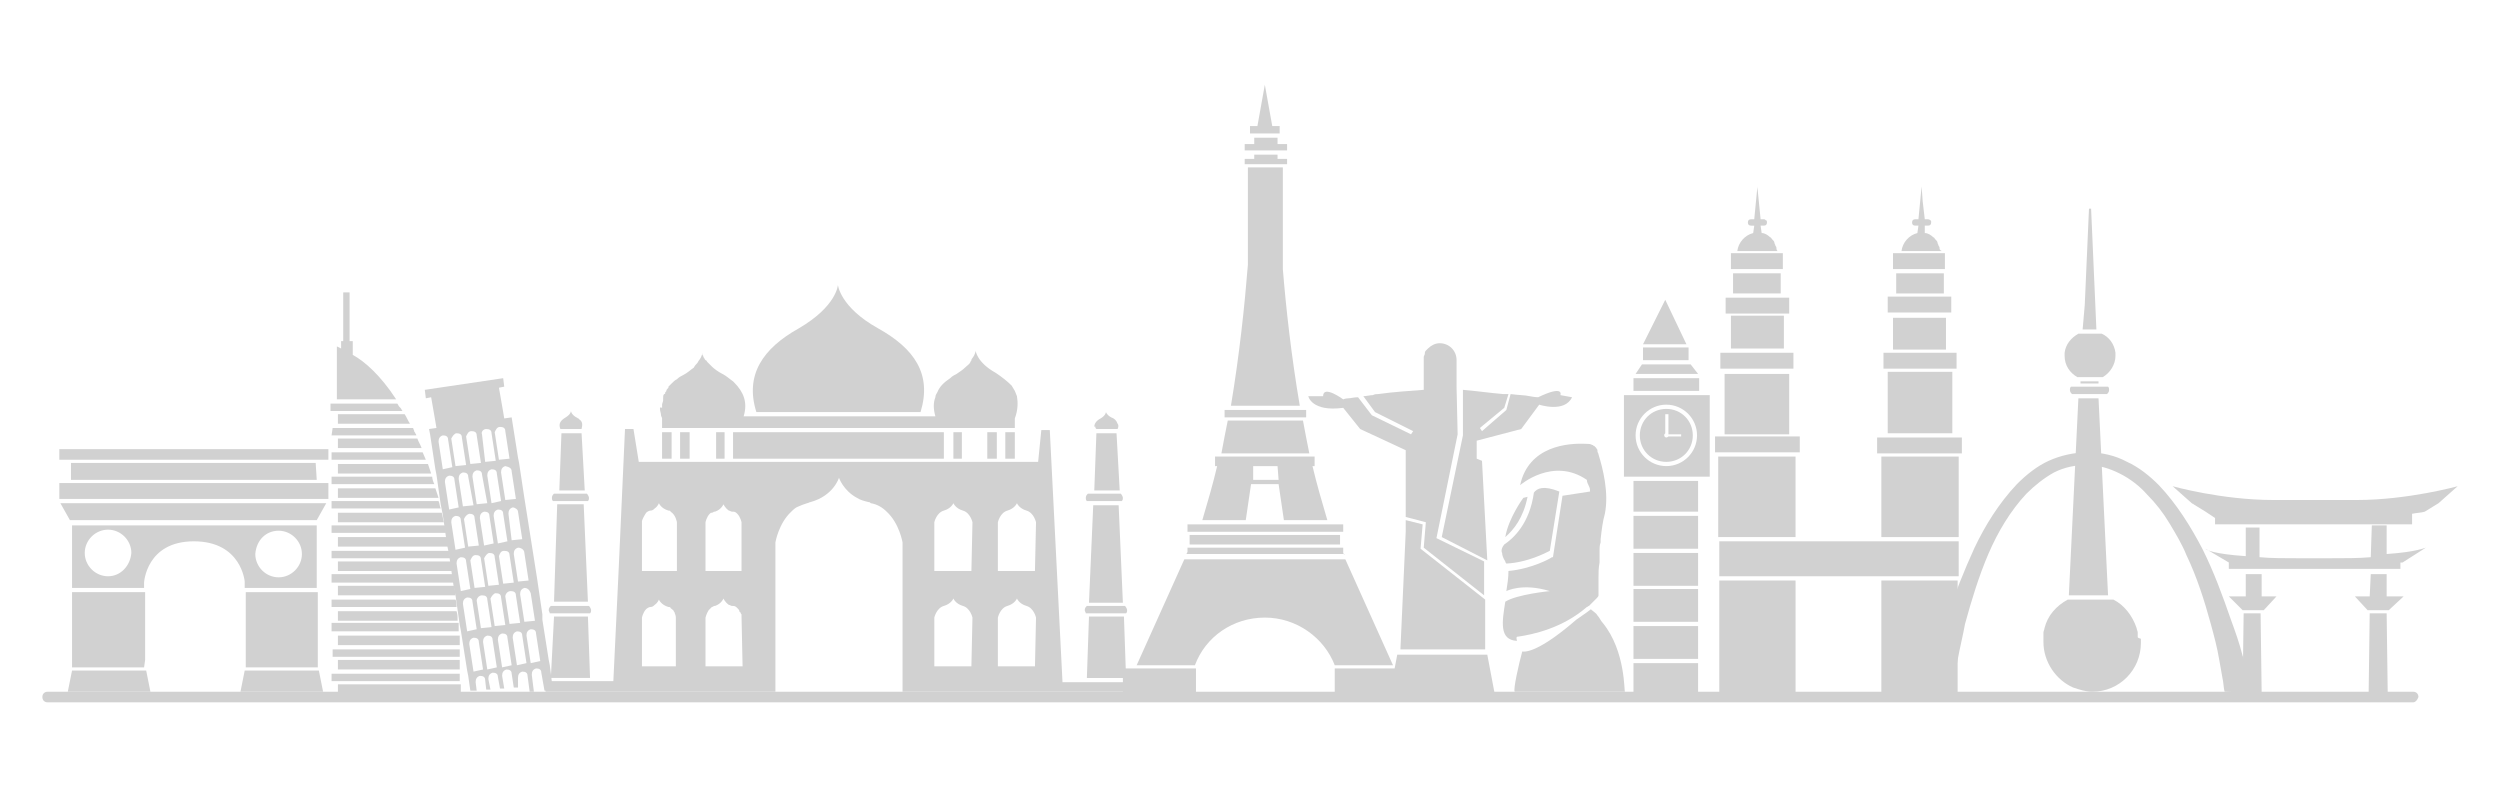 <?xml version="1.0" encoding="utf-8"?>
<!-- Generator: Adobe Illustrator 27.0.0, SVG Export Plug-In . SVG Version: 6.00 Build 0)  -->
<svg version="1.1" id="Layer_1" xmlns="http://www.w3.org/2000/svg" xmlns:xlink="http://www.w3.org/1999/xlink" x="0px" y="0px"
	 viewBox="0 0 236 75" style="enable-background:new 0 0 236 75;" xml:space="preserve">
<style type="text/css">
	.st0{fill:#D1D1D1;}
</style>
<path class="st0" d="M105.4,40.9h-1.9l-0.2,5.4h2.4L105.4,40.9z"/>
<path class="st0" d="M68.4,40.8h-0.8v2.5h0.8V40.8z"/>
<path class="st0" d="M95.8,40.8h-0.9v2.5h0.9V40.8z"/>
<path class="st0" d="M65.1,40.8h-0.9v2.5h0.9V40.8z"/>
<path class="st0" d="M63.4,40.8h-0.9v2.5h0.9V40.8z"/>
<path class="st0" d="M103.4,40.3c0,0.1,0,0.1,0.1,0.2h2c0.1-0.2,0.1-0.4,0-0.5c-0.1-0.3-0.3-0.5-0.6-0.6c-0.4-0.2-0.5-0.5-0.5-0.5
	c0,0,0,0,0,0c0,0,0,0,0,0s0,0.3-0.5,0.6c-0.4,0.2-0.6,0.5-0.6,0.8C103.4,40.2,103.4,40.3,103.4,40.3
	C103.4,40.3,103.4,40.3,103.4,40.3L103.4,40.3z"/>
<path class="st0" d="M89.1,40.8H69.2v2.5h19.9V40.8z"/>
<path class="st0" d="M105.9,47.3c0.1-0.1,0.1-0.2,0.1-0.3c0-0.1-0.1-0.3-0.2-0.4h-3.1c-0.1,0.1-0.2,0.2-0.2,0.4c0,0.1,0,0.2,0.1,0.3
	H105.9z"/>
<path class="st0" d="M103.2,47.7l-0.4,9.2h3.2l-0.4-9.2H103.2z"/>
<path class="st0" d="M106.3,57.9c0.1-0.1,0.1-0.2,0.1-0.3c0-0.1-0.1-0.3-0.2-0.4h-3.6c-0.1,0.1-0.2,0.2-0.2,0.4
	c0,0.1,0.1,0.2,0.1,0.3H106.3z"/>
<path class="st0" d="M102.8,58.2l-0.2,5.8h3.7l-0.2-5.8H102.8z"/>
<path class="st0" d="M94.1,40.8h-0.9v2.5h0.9V40.8z"/>
<path class="st0" d="M54.9,40.9h-1.9l-0.2,5.4h2.4L54.9,40.9z"/>
<path class="st0" d="M55.5,47.3c0.1-0.1,0.1-0.2,0.1-0.3c0-0.1-0.1-0.3-0.2-0.4h-3.1c-0.1,0.1-0.2,0.2-0.2,0.4c0,0.1,0,0.2,0.1,0.3
	H55.5z"/>
<path class="st0" d="M52.3,56.8h3.2l-0.4-9.2h-2.5L52.3,56.8z"/>
<path class="st0" d="M106.3,64.4h-3.8h-2.2l-0.6-11.9l-0.6-11.9h-0.8L98,43.6h-1.6v0H62.1v0h-1.8l-0.5-3.1H59l-0.6,13.3l-0.5,10.5
	h-2.1H52h-0.5v1h21.7V51.2c0,0,0.3-1.8,1.5-2.9c0.2-0.2,0.4-0.4,0.7-0.5c0.2-0.1,0.5-0.2,0.8-0.3c0.1,0,0.2-0.1,0.3-0.1
	c2.2-0.6,2.7-2.3,2.7-2.3c0,0,0.4,1.2,1.7,1.9c0.3,0.2,0.7,0.3,1.1,0.4c0.1,0,0.1,0,0.2,0.1c0.6,0.1,1.1,0.4,1.5,0.8
	c1.2,1.1,1.5,2.9,1.5,2.9v14.1h21.7v-1H106.3L106.3,64.4z M64.1,62.9h-3.5v-4.6c0,0,0.1-0.5,0.4-0.8c0.1-0.1,0.3-0.2,0.4-0.2
	c0.2,0,0.3-0.1,0.4-0.2c0.3-0.2,0.4-0.5,0.4-0.5s0.2,0.5,0.9,0.7c0.1,0,0.2,0,0.2,0.1c0.1,0.1,0.3,0.2,0.3,0.3
	c0.1,0.1,0.1,0.2,0.1,0.2c0.1,0.2,0.1,0.4,0.1,0.4V62.9z M64.1,53.9h-3.5v-4.6c0,0,0,0,0-0.1c0-0.1,0.2-0.5,0.4-0.8
	c0.1-0.1,0.3-0.2,0.4-0.2c0.2,0,0.3-0.1,0.4-0.2c0.3-0.2,0.4-0.5,0.4-0.5s0.2,0.5,0.9,0.7c0.1,0,0.2,0,0.2,0.1c0.5,0.3,0.6,1,0.6,1
	V53.9z M70.1,62.9h-3.5v-4.6c0,0,0.1-0.4,0.3-0.7c0.1-0.1,0.2-0.2,0.3-0.3c0.1,0,0.2-0.1,0.2-0.1c0,0,0,0,0.1,0
	c0.6-0.2,0.8-0.7,0.8-0.7s0.1,0.3,0.5,0.6c0.1,0,0.2,0.1,0.3,0.1c0,0,0,0,0.1,0c0.2,0,0.3,0.1,0.4,0.2c0.1,0.1,0.2,0.2,0.2,0.3
	c0,0,0,0.1,0.1,0.1c0,0.1,0.1,0.2,0.1,0.2c0,0,0,0,0,0.1c0,0.1,0,0.1,0,0.1L70.1,62.9L70.1,62.9z M70.1,53.9h-3.5v-4.6
	c0,0,0.1-0.5,0.4-0.8c0.1-0.1,0.1-0.1,0.2-0.1c0.1,0,0.2-0.1,0.2-0.1c0,0,0,0,0.1,0c0.6-0.2,0.8-0.7,0.8-0.7s0.1,0.3,0.5,0.6
	c0.1,0,0.2,0.1,0.3,0.1c0,0,0,0,0.1,0c0.2,0,0.3,0.1,0.4,0.2c0.3,0.3,0.4,0.8,0.4,0.8V53.9z M91.7,62.9h-3.5v-4.6
	c0,0,0.2-0.9,0.9-1.1c0.7-0.2,0.9-0.7,0.9-0.7c0,0,0.2,0.5,0.9,0.7c0.7,0.2,0.9,1.1,0.9,1.1L91.7,62.9L91.7,62.9z M91.7,53.9h-3.5
	v-4.6c0,0,0.2-0.9,0.9-1.1c0.7-0.2,0.9-0.7,0.9-0.7c0,0,0.2,0.5,0.9,0.7c0.7,0.2,0.9,1.1,0.9,1.1L91.7,53.9L91.7,53.9z M97.7,62.9
	h-3.5v-4.6c0,0,0.2-0.9,0.9-1.1c0.7-0.2,0.9-0.7,0.9-0.7c0,0,0.2,0.5,0.9,0.7c0.7,0.2,0.9,1.1,0.9,1.1L97.7,62.9L97.7,62.9z
	 M97.7,53.9h-3.5v-4.6c0,0,0.2-0.9,0.9-1.1c0.7-0.2,0.9-0.7,0.9-0.7c0,0,0.2,0.5,0.9,0.7c0.7,0.2,0.9,1.1,0.9,1.1L97.7,53.9
	L97.7,53.9z"/>
<path class="st0" d="M54.9,40.5c0.1-0.4,0.1-0.7-0.2-0.9c0,0,0,0,0,0c0,0-0.1-0.1-0.1-0.1c-0.1,0-0.1-0.1-0.2-0.1
	c-0.5-0.3-0.5-0.6-0.5-0.6s0,0.3-0.5,0.6c-0.5,0.3-0.7,0.6-0.5,1.1L54.9,40.5L54.9,40.5z"/>
<path class="st0" d="M90.8,40.8H90v2.5h0.8V40.8z"/>
<path class="st0" d="M86.9,38.9c1.1-3.6-0.6-6-4-7.9c-3.6-2-3.8-4.1-3.8-4.1S79,28.9,75.4,31c-3.4,1.9-5.1,4.4-4,7.9H86.9z"/>
<path class="st0" d="M62.3,38.6c0,0.2,0.1,0.4,0.1,0.6c0,0.1,0.1,0.2,0.1,0.3v0.9h33.3v-0.9c0.3-0.8,0.3-1.5,0.2-2.1c0,0,0,0,0,0
	c-0.1-0.2-0.1-0.3-0.2-0.5c0,0,0,0,0,0c-0.1-0.2-0.2-0.3-0.3-0.5c0,0,0,0,0,0c-0.4-0.4-0.9-0.8-1.5-1.2c-1.8-1-1.9-2.1-1.9-2.1
	s0,0,0,0c0,0,0,0,0,0s0,0.3-0.3,0.7c0,0-0.1,0.1-0.1,0.2c0,0.1-0.1,0.1-0.1,0.2c-0.1,0.2-0.3,0.3-0.5,0.5c-0.2,0.2-0.5,0.4-0.8,0.6
	c-0.2,0.1-0.4,0.2-0.6,0.4c-0.6,0.4-1,0.8-1.2,1.3c-0.1,0.2-0.2,0.3-0.2,0.5c-0.2,0.5-0.2,1.1,0,1.8h-1v0H70.7v0h-0.5
	c0.4-1.3,0-2.3-0.9-3.2c0,0,0,0,0,0c0,0-0.1-0.1-0.1-0.1c-0.3-0.2-0.6-0.5-1-0.7c-0.4-0.2-0.8-0.5-1-0.7c-0.2-0.2-0.3-0.3-0.4-0.4
	c-0.1-0.1-0.1-0.2-0.2-0.2c-0.1-0.1-0.1-0.2-0.2-0.3c0-0.1,0-0.1-0.1-0.2c0,0,0,0,0,0c0-0.1,0-0.2,0-0.2s0,0.3-0.3,0.7
	c-0.1,0.1-0.1,0.2-0.2,0.3c0,0,0,0,0,0c-0.1,0.1-0.2,0.2-0.3,0.4c-0.3,0.2-0.6,0.5-1,0.7c-0.2,0.1-0.4,0.2-0.6,0.4c0,0,0,0,0,0
	c-0.2,0.1-0.3,0.2-0.5,0.4c0,0,0,0,0,0c0,0,0,0,0,0c0,0,0,0,0,0c-0.1,0.1-0.2,0.2-0.3,0.3c0,0,0,0,0,0.1c-0.1,0.1-0.2,0.2-0.2,0.3
	c0,0,0,0.1-0.1,0.1c0,0,0,0,0,0.1c0,0,0,0.1-0.1,0.1c-0.1,0.1-0.1,0.2-0.1,0.4c0,0,0,0,0,0.1c0,0,0,0,0,0.1c0,0.1-0.1,0.3-0.1,0.4
	c0,0,0,0,0,0.1c0,0.1,0,0.1,0,0.2C62.3,38.4,62.3,38.5,62.3,38.6C62.3,38.6,62.3,38.6,62.3,38.6L62.3,38.6z"/>
<path class="st0" d="M55.7,57.9c0.1-0.1,0.1-0.2,0.1-0.3c0-0.1-0.1-0.3-0.2-0.4h-3.6c-0.1,0.1-0.2,0.2-0.2,0.4
	c0,0.1,0.1,0.2,0.1,0.3H55.7z"/>
<path class="st0" d="M52.3,58.2L52,64h3.7l-0.2-5.8H52.3z"/>
<path class="st0" d="M157.3,38.6c-1.4,0-2.5,1.1-2.5,2.5s1.1,2.5,2.5,2.5c1.4,0,2.5-1.1,2.5-2.5S158.7,38.6,157.3,38.6z M158.7,41.2
	h-1.2c0,0-0.1,0.1-0.2,0.1c-0.1,0-0.2-0.1-0.2-0.2c0-0.1,0-0.1,0.1-0.2v-1.8h0.3V41c0,0,0,0,0,0h1.2V41.2z"/>
<path class="st0" d="M154.2,52.2v0.3h0v2.8h6.1v-3.1H154.2z"/>
<path class="st0" d="M154.2,48.7V49v2.8h6.1v-3.1H154.2z"/>
<path class="st0" d="M160.3,45.4h-6.1v2.9h6.1v-2.7V45.4z"/>
<path class="st0" d="M154.2,62.2h6.1v-3.1h-6.1v0.2h0L154.2,62.2L154.2,62.2L154.2,62.2z"/>
<path class="st0" d="M154.2,55.7v0.2h0v2.8h6.1v-3.1H154.2z"/>
<path class="st0" d="M159.6,34.4H155l-0.6,0.9h5.9L159.6,34.4z"/>
<path class="st0" d="M154.2,62.6v0.1h0v2.9h2.9h0.3h0.6h0.3h0.6h0.3h0.6h0.3h0.2v-3H154.2z"/>
<path class="st0" d="M157.2,28.3l-1.1,2.2l-1,2h4.1L157.2,28.3z"/>
<path class="st0" d="M159.4,32.8h-4.3V34h4.3V32.8z"/>
<path class="st0" d="M153.3,37.3V45h8.1v-7.7H153.3z M157.3,44c-1.6,0-2.9-1.3-2.9-2.9c0-1.6,1.3-2.9,2.9-2.9c1.6,0,2.9,1.3,2.9,2.9
	C160.2,42.7,158.9,44,157.3,44z"/>
<path class="st0" d="M160.4,36.9l0-1.2h-6.2v1.2H160.4z"/>
<path class="st0" d="M51.9,62.8l-0.1-0.5l-0.6-3.8L51.2,58l-0.5-3.4l-0.6-3.8L49.5,47L49,43.7l-0.1-0.5l-0.6-3.8l-0.7,0.1l-0.1-0.6
	l-0.4-2.3l0.5-0.1l-0.1-0.8l-7.4,1.1l0.1,0.8l0.5-0.1l0.4,2.3l0.1,0.6l-0.7,0.1l0.1,0.5l0.5,3.3l0.1,0.5l0.4,2.8l0.1,0.5l0.1,0.5
	l0.4,2.8l0.1,0.5l0.1,0.5l0.4,2.8l0.1,0.5l0.1,0.5l0.4,2.8l0.1,0.5l0.6,3.8l0.1,0.5l0.2,1.4H45l-0.1-0.8c0-0.3,0.1-0.5,0.4-0.6
	c0.3,0,0.5,0.1,0.5,0.4l0.1,0.9h0.4l-0.2-1c0-0.3,0.1-0.5,0.4-0.6c0.3,0,0.5,0.1,0.5,0.4l0.2,1.1h0.4l-0.2-1.2
	c0-0.3,0.1-0.5,0.4-0.6c0.3,0,0.5,0.1,0.5,0.4l0.2,1.3h0.4L48.9,64c0-0.3,0.1-0.5,0.4-0.6c0.3,0,0.5,0.1,0.5,0.4l0.2,1.5h0.4
	l-0.2-1.6c0-0.3,0.1-0.5,0.4-0.6c0.3,0,0.5,0.1,0.5,0.4l0.3,1.7h0.8L51.9,62.8L51.9,62.8z M50.1,56l0.4,2.6l-1,0.1l-0.4-2.6
	c0-0.3,0.1-0.5,0.4-0.6C49.8,55.5,50,55.7,50.1,56z M46.2,52.2c0.3,0,0.5,0.1,0.5,0.4l0.4,2.6l-1,0.1l-0.4-2.6
	C45.8,52.5,46,52.2,46.2,52.2z M45.7,51.5l-0.4-2.6c0-0.3,0.1-0.5,0.4-0.6c0.3,0,0.5,0.1,0.5,0.4l0.4,2.6L45.7,51.5z M47.6,52
	c0.3,0,0.5,0.1,0.5,0.4l0.4,2.6l-1,0.1l-0.4-2.6C47.2,52.2,47.3,52,47.6,52z M47,51.3l-0.4-2.6c0-0.3,0.1-0.5,0.4-0.6
	c0.3,0,0.5,0.1,0.5,0.4l0.4,2.6L47,51.3z M46.4,47.5L46,44.9c0-0.3,0.1-0.5,0.4-0.6c0.3,0,0.5,0.1,0.5,0.4l0.4,2.6L46.4,47.5z
	 M46,47.5l-1,0.1l-0.4-2.6c0-0.3,0.1-0.5,0.4-0.6c0.3,0,0.5,0.1,0.5,0.4L46,47.5z M44.7,47.7l-1,0.1l-0.4-2.6c0-0.3,0.1-0.5,0.4-0.6
	c0.3,0,0.5,0.1,0.5,0.4L44.7,47.7z M44.3,48.5c0.3,0,0.5,0.1,0.5,0.4l0.4,2.6l-1,0.1l-0.4-2.6C43.9,48.8,44,48.6,44.3,48.5z
	 M44.9,52.4c0.3,0,0.5,0.1,0.5,0.4l0.4,2.6l-1,0.1l-0.4-2.6C44.5,52.7,44.6,52.4,44.9,52.4z M45.5,56.2c0.3,0,0.5,0.1,0.5,0.4
	l0.4,2.6l-1,0.1l-0.4-2.6C45,56.5,45.2,56.2,45.5,56.2z M46.8,56c0.3,0,0.5,0.1,0.5,0.4l0.4,2.6l-1,0.1l-0.4-2.6
	C46.4,56.3,46.6,56,46.8,56z M48.2,55.8c0.3,0,0.5,0.1,0.5,0.4l0.4,2.6l-1,0.1l-0.4-2.6C47.7,56.1,47.9,55.8,48.2,55.8z M49.5,52.2
	l0.4,2.6l-1,0.1l-0.4-2.6c0-0.3,0.1-0.5,0.4-0.6C49.2,51.7,49.5,51.9,49.5,52.2z M48.9,48.3l0.4,2.6l-1,0.1L48,48.5
	c0-0.3,0.1-0.5,0.4-0.6C48.6,47.9,48.9,48.1,48.9,48.3z M48.3,44.5l0.4,2.6l-1,0.1l-0.4-2.6c0-0.3,0.1-0.5,0.4-0.6
	C48.1,44.1,48.3,44.2,48.3,44.5z M47.2,40.3c0.3,0,0.5,0.1,0.5,0.4l0.4,2.6l-1,0.1l-0.4-2.6C46.8,40.6,46.9,40.3,47.2,40.3z
	 M45.9,40.5c0.3,0,0.5,0.1,0.5,0.4l0.4,2.6l-1,0.1L45.5,41C45.4,40.8,45.6,40.5,45.9,40.5z M44.5,40.7c0.3,0,0.5,0.1,0.5,0.4
	l0.4,2.6l-1,0.1l-0.4-2.6C44.1,41,44.2,40.7,44.5,40.7z M43.1,40.9c0.3,0,0.5,0.1,0.5,0.4l0.4,2.6l-1,0.1l-0.4-2.6
	C42.7,41.2,42.9,40.9,43.1,40.9z M41.8,44.3l-0.4-2.6c0-0.3,0.1-0.5,0.4-0.6c0.3,0,0.5,0.1,0.5,0.4l0.4,2.6L41.8,44.3z M42.4,48.1
	L42,45.5c0-0.3,0.1-0.5,0.4-0.6c0.3,0,0.5,0.1,0.5,0.4l0.4,2.6L42.4,48.1z M43,51.9l-0.4-2.6c0-0.3,0.1-0.5,0.4-0.6
	c0.3,0,0.5,0.1,0.5,0.4l0.4,2.6L43,51.9z M43.5,55.8l-0.4-2.6c0-0.3,0.1-0.5,0.4-0.6c0.3,0,0.5,0.1,0.5,0.4l0.4,2.6L43.5,55.8z
	 M44.1,59.6L43.7,57c0-0.3,0.1-0.5,0.4-0.6c0.3,0,0.5,0.1,0.5,0.4l0.4,2.6L44.1,59.6z M44.7,63.4l-0.4-2.6c0-0.3,0.1-0.5,0.4-0.6
	c0.3,0,0.5,0.1,0.5,0.4l0.4,2.6L44.7,63.4z M46,63.2l-0.4-2.6c0-0.3,0.1-0.5,0.4-0.6c0.3,0,0.5,0.1,0.5,0.4l0.4,2.6L46,63.2z
	 M47.4,63L47,60.4c0-0.3,0.1-0.5,0.4-0.6c0.3,0,0.5,0.1,0.5,0.4l0.4,2.6L47.4,63z M48.8,62.8l-0.4-2.6c0-0.3,0.1-0.5,0.4-0.6
	c0.3,0,0.5,0.1,0.5,0.4l0.4,2.6L48.8,62.8z M50.1,62.6L49.7,60c0-0.3,0.1-0.5,0.4-0.6c0.3,0,0.5,0.1,0.5,0.4l0.4,2.6L50.1,62.6z"/>
<path class="st0" d="M122.7,38.3c-0.8-4.7-1.3-9.2-1.6-12.9v-9.6h-3.3V25c-0.3,3.8-0.8,8.5-1.6,13.3H122.7z"/>
<path class="st0" d="M121.5,14.2v-0.6v0h-0.9V13h-2.2v0.6h-0.9v0.6H121.5z"/>
<path class="st0" d="M121.5,15.5l0-0.5h-0.9v-0.4h-2.2v0.4h-0.9v0.5H121.5z"/>
<path class="st0" d="M126.9,52.4l-0.1-0.2v-0.5h-14.7v0.4l-0.1,0.2H126.9z"/>
<path class="st0" d="M127,52.8h-15.2l-4.5,10h5.5c1-2.7,3.6-4.5,6.6-4.5s5.6,1.9,6.6,4.5h5.5L127,52.8L127,52.8z"/>
<path class="st0" d="M117.6,49.1l0.5-3.4h1.3h1.3l0.5,3.4h4.1c-0.5-1.7-1-3.4-1.4-5.1h0.2v-0.9h-9.4V44v0h0.2
	c-0.4,1.7-0.9,3.4-1.4,5.1L117.6,49.1L117.6,49.1z M118.3,44h2.3l0.1,1.3h-1.2h-1.2L118.3,44z"/>
<path class="st0" d="M106,63.1v2.3l6.9,0l0-2.3H106z"/>
<path class="st0" d="M126,63.1l0,2.3l6.9,0l0-2.3H126z"/>
<path class="st0" d="M123.3,38.7h-7.7v0.7h7.7V38.7z"/>
<path class="st0" d="M118.3,12.6h2.2v0h0.3v-0.7h-0.7L119.4,8v0v0l-0.7,3.9h-0.7v0.7L118.3,12.6L118.3,12.6z"/>
<path class="st0" d="M126.5,50.5h-14.2v0.9h14.2V50.5z"/>
<path class="st0" d="M123.6,42.8c-0.2-1-0.4-2-0.6-3.1h-7.1c-0.2,1-0.4,2-0.6,3.1H123.6z"/>
<path class="st0" d="M126.8,49.5h-14.7v0.7h14.7V49.5z"/>
<path class="st0" d="M151.3,58.8c-0.2-0.2-0.3-0.5-0.5-0.7c-0.1-0.2-0.3-0.3-0.4-0.4c-0.1-0.1-0.2-0.1-0.2-0.2c-0.5,0.4-1,0.7-1.4,1
	c-3,2.6-4.5,3.1-5.1,3c-0.3,1.1-0.9,3.7-0.7,3.8c0,0,0.1,0,0.1,0h10.3C153.3,65.4,153.5,61.5,151.3,58.8L151.3,58.8z"/>
<path class="st0" d="M143.3,60.1L143.3,60.1c1.4-0.2,4.2-0.8,6.5-2.8c0.1,0,0.1-0.1,0.2-0.1c0,0,0.1-0.1,0.1-0.1
	c0.1-0.1,0.1-0.1,0.2-0.2c0,0,0.1-0.1,0.1-0.1c0.1-0.1,0.1-0.1,0.2-0.2c0,0,0.1-0.1,0.1-0.1c0.1-0.1,0.2-0.2,0.2-0.3
	c0,0,0-0.2,0-0.5c0-0.1,0-0.2,0-0.3c0-0.3,0-0.6,0-0.9c0-0.4,0-0.9,0.1-1.4c0-0.1,0-0.2,0-0.3c0-0.2,0-0.4,0-0.6c0-0.1,0-0.2,0-0.3
	c0-0.2,0-0.4,0.1-0.7c0-0.1,0-0.2,0-0.3c0.1-0.9,0.2-1.7,0.4-2.4c0.4-2-0.2-4.3-0.6-5.6c0-0.1-0.1-0.2-0.1-0.3c0,0,0,0,0-0.1
	c0-0.1-0.1-0.1-0.1-0.2c0,0,0,0,0,0c-0.1-0.1-0.1-0.1-0.2-0.2c0,0,0,0,0,0c-0.1,0-0.1-0.1-0.2-0.1c0,0,0,0,0,0
	c-0.2-0.1-0.3-0.1-0.5-0.1c-1.8-0.1-5.5,0.2-6.3,3.9c0,0,3.1-2.7,6.3-0.5c0,0.2,0.1,0.4,0.2,0.6c0.1,0.2,0.1,0.3,0.1,0.5l-2.6,0.4
	l-0.9,5.8l-0.1,0c-0.1,0.1-1.9,1.1-4.1,1.3c0,0.6-0.1,1.3-0.2,1.9c0,0,1.5-0.8,4.1,0c0,0-3.1,0.3-4.2,1c-0.3,1.9-0.6,3.6,1.1,3.7
	C143.1,60.1,143.2,60.1,143.3,60.1L143.3,60.1z"/>
<path class="st0" d="M143.8,47c0,0-1.4,1.9-1.7,3.7c0.8-0.7,1.7-1.8,2.1-3.8L143.8,47z"/>
<path class="st0" d="M141.8,52.2c0,0.2,0.1,0.5,0.3,0.8c0,0,0,0.1,0.1,0.2c2-0.1,3.7-1,4.1-1.2l0.9-5.6c-1.5-0.6-2.1-0.3-2.4,0.1
	c-0.4,2.9-1.9,4.3-2.8,4.9C141.6,51.9,141.8,52.2,141.8,52.2L141.8,52.2z"/>
<path class="st0" d="M163.4,25.4h4.9l0-0.5v-1h-4.9v1L163.4,25.4z"/>
<path class="st0" d="M163.6,27.7h4.5l0-1.9h-4.5L163.6,27.7z"/>
<path class="st0" d="M168.9,29.6l0-1.5h-6v1.5H168.9z"/>
<path class="st0" d="M162.4,34.8h6.9v-1.5h-6.9v1V34.8z"/>
<path class="st0" d="M163.4,29.9l0,3h5v-0.4l0-2.7H163.4z"/>
<path class="st0" d="M162.8,35.2l0,5.8h6.1l0-0.5l0-5.2H162.8z"/>
<path class="st0" d="M179,25.8l0,1.9h4.5v-1.3v-0.6H179z"/>
<path class="st0" d="M184.9,51.1h-22.6l0,3.3h22.6L184.9,51.1z"/>
<path class="st0" d="M169.9,42.2l0-1h-8v1v0.5h8V42.2z"/>
<path class="st0" d="M185.2,42.8v-0.5v-1h-8l0,1.5H185.2z"/>
<path class="st0" d="M178.7,25.4h4.9v-0.6l0-0.9h-4.9l0,0.9V25.4z"/>
<path class="st0" d="M167.7,23.5C167.7,23.5,167.7,23.4,167.7,23.5c0-0.1,0-0.2-0.1-0.3c0,0,0,0,0,0c0-0.1-0.1-0.2-0.1-0.3
	c0,0,0,0,0,0c0-0.1-0.1-0.2-0.2-0.3c0,0,0,0,0,0c-0.1-0.1-0.1-0.2-0.2-0.2c0,0,0,0,0,0c-0.2-0.2-0.5-0.4-0.8-0.4l-0.1-0.7h0.3
	c0.2,0,0.3-0.1,0.3-0.3c0-0.1,0-0.2-0.1-0.2c-0.1-0.1-0.1-0.1-0.2-0.1h-0.3l-0.3-3l0-0.1l-0.3,3.1h-0.3c-0.2,0-0.3,0.1-0.3,0.3
	c0,0.2,0.1,0.3,0.3,0.3h0.3l-0.1,0.7c-0.8,0.2-1.4,0.9-1.5,1.7h3.8C167.7,23.6,167.7,23.5,167.7,23.5L167.7,23.5z"/>
<path class="st0" d="M183.1,23.5C183.1,23.5,183.1,23.4,183.1,23.5c0-0.1,0-0.2-0.1-0.3c0,0,0,0,0,0c0-0.1-0.1-0.2-0.1-0.3
	c0,0,0,0,0,0c0-0.1-0.1-0.2-0.2-0.3c0,0,0,0,0,0c-0.1-0.1-0.1-0.2-0.2-0.2c0,0,0,0,0,0c-0.2-0.2-0.5-0.4-0.8-0.4l0-0.3l0-0.4h0.3
	c0.2,0,0.3-0.1,0.3-0.3c0,0,0-0.1,0-0.1c0-0.1-0.2-0.2-0.3-0.2h-0.3h0l-0.2-1.7l-0.1-1.4l-0.3,3.1h-0.3c-0.2,0-0.3,0.1-0.3,0.3
	c0,0.2,0.1,0.3,0.3,0.3h0.3l-0.1,0.7c-0.8,0.2-1.4,0.9-1.5,1.7h3.8C183.1,23.6,183.1,23.5,183.1,23.5L183.1,23.5z"/>
<path class="st0" d="M177.6,54.8l0,10.6l0.5,0h0.4h0.6h0.5l0.9,0h0.4h0.5h0.1h0.2h0.6h0.4l0.4,0h0.6h0.2h0.4h0.5l0-10.6H177.6z"/>
<path class="st0" d="M178.2,29v0.5h6v-1.5h-6V29z"/>
<path class="st0" d="M162.3,54.8l0,10.6l6.3,0h0.4h0.5l0-10.6H162.3z"/>
<path class="st0" d="M178.7,33h5l0-3h-5L178.7,33z"/>
<path class="st0" d="M178.2,40.9h6.1l0-5.8h-6.1L178.2,40.9z"/>
<path class="st0" d="M169.5,43.1h-7.3l0,7.6h7.3L169.5,43.1z"/>
<path class="st0" d="M177.6,50.7h7.3l0-7.6h-7.3L177.6,50.7z"/>
<path class="st0" d="M184.7,34.8v-1.5h-6.9v1.5H184.7z"/>
<path class="st0" d="M212.6,65.4c-0.1-0.6-0.3-1.2-0.4-1.8c-0.1-0.6-0.3-1.2-0.5-1.7c-0.3-1.2-0.7-2.3-1.1-3.4
	c-0.8-2.3-1.6-4.5-2.7-6.7c-1.1-2.1-2.4-4.2-4.1-6c-0.9-0.9-1.9-1.7-3-2.2c-1.1-0.6-2.4-0.9-3.7-0.9c-1.3,0-2.6,0.3-3.7,0.8
	c-1.1,0.5-2.1,1.3-3,2.2c-1.7,1.8-3,3.9-4,6c-1,2.2-1.9,4.4-2.6,6.7c-0.4,1.1-0.7,2.3-1,3.5c-0.2,0.6-0.3,1.2-0.4,1.7
	c-0.1,0.6-0.3,1.1-0.4,1.7h2.3c0-0.4,0.1-0.9,0.2-1.3c0.1-0.6,0.2-1.1,0.3-1.7c0.2-1.1,0.5-2.3,0.7-3.4c0.6-2.2,1.3-4.5,2.2-6.6
	c0.9-2.1,2.1-4.1,3.6-5.7c0.8-0.8,1.7-1.5,2.6-2c1-0.5,2-0.7,3.1-0.7c1.1,0,2.1,0.3,3.1,0.8c1,0.5,1.9,1.2,2.6,2
	c0.8,0.8,1.5,1.7,2.1,2.7c0.6,1,1.2,2,1.6,3c1,2.1,1.7,4.3,2.3,6.5c0.3,1.1,0.6,2.2,0.8,3.4c0.1,0.6,0.2,1.1,0.3,1.7
	c0.1,0.4,0.1,0.9,0.2,1.3L212.6,65.4C212.6,65.4,212.6,65.4,212.6,65.4L212.6,65.4z"/>
<path class="st0" d="M132.7,48.8l1.9,0.5l-0.2,2.4l5.7,4.5l0-3.2l-4.5-2.2l2-9.8l-0.1-4.4h0l0-2.6c0-0.9-0.7-1.6-1.6-1.6
	c0,0,0,0,0,0c-0.4,0-0.8,0.2-1.1,0.5c-0.1,0.1-0.1,0.1-0.2,0.2c0,0,0,0,0,0c-0.1,0.1-0.1,0.2-0.1,0.3c0,0,0,0,0,0
	c0,0.1-0.1,0.2-0.1,0.3c0,0,0,0,0,0c0,0.1,0,0.2,0,0.3l0,2.8c-1.3,0.1-2.9,0.2-4.3,0.4h0c-0.2,0-0.3,0-0.5,0.1h0
	c-0.3,0-0.6,0.1-0.9,0.1l1.1,1.5l3.6,1.8l-0.2,0.3l-3.7-1.8l-1.3-1.7c-0.4,0-0.7,0.1-0.9,0.1h0c-0.3,0-0.5,0.1-0.5,0.1
	s-1.9-1.4-1.9-0.3l-1.4,0c0,0,0.3,1.5,3.3,1.1l1.6,2l4.3,2L132.7,48.8L132.7,48.8z"/>
<path class="st0" d="M140.2,57.8v-1.2l-6.1-4.8l0.2-2.3l-1.6-0.4l0,0.2l0,0.9l-0.5,11.1h8L140.2,57.8L140.2,57.8z"/>
<path class="st0" d="M147.3,37.3c0,0,0.4-1-2.1,0.2c0,0-0.3,0-0.8-0.1c-0.4-0.1-1.1-0.1-1.8-0.2l-0.4,1.5l-2.3,2l-0.2-0.3l2.3-1.9
	l0.4-1.3c-0.1,0-0.1,0-0.2,0l0,0h-0.3c-1.2-0.1-2.6-0.3-3.8-0.4l0,4.3v0l-2,9.6l4.3,2.2l-0.5-9.4l-0.5-0.2l0-1.7l4.2-1.1l1.7-2.3
	c0,0,2.4,0.8,3.1-0.7L147.3,37.3L147.3,37.3z"/>
<path class="st0" d="M131.9,61.8l-0.7,3.7h9.9l-0.7-3.7H131.9z"/>
<path class="st0" d="M31.9,62.3v0.9h11.5c0-0.3,0-0.6,0-0.9H31.9L31.9,62.3z"/>
<path class="st0" d="M31.3,64.3h12.1c0-0.2,0-0.3,0-0.5c0-0.1,0-0.2,0-0.2H31.3L31.3,64.3L31.3,64.3z"/>
<path class="st0" d="M31.3,62h12.1c0-0.1,0-0.1,0-0.2c0-0.2,0-0.4,0-0.5c0,0,0,0,0,0h-12V62z"/>
<path class="st0" d="M31.9,55.3v0.9H43c0-0.3-0.1-0.6-0.1-0.9H31.9z"/>
<path class="st0" d="M31.9,53v0.9h10.9c0-0.3-0.1-0.6-0.1-0.9H31.9L31.9,53z"/>
<path class="st0" d="M31.9,57.7v0.9h11.3c0-0.3,0-0.6-0.1-0.9H31.9z"/>
<path class="st0" d="M31.9,60v0.9h11.5c0-0.3,0-0.6,0-0.9H31.9z"/>
<path class="st0" d="M31.3,59.6h12c0-0.1,0-0.1,0-0.2c0-0.2,0-0.4,0-0.6H31.3L31.3,59.6L31.3,59.6z"/>
<path class="st0" d="M31.3,38.8H38c-0.1-0.1-0.1-0.2-0.2-0.3c0,0-0.1-0.1-0.1-0.1c-0.1-0.1-0.1-0.2-0.2-0.3h-6.3V38.8L31.3,38.8z"/>
<path class="st0" d="M31.3,41.1h8c0-0.1-0.1-0.2-0.1-0.2c0-0.1-0.1-0.1-0.1-0.2c0-0.1-0.1-0.2-0.1-0.3h-7.6L31.3,41.1L31.3,41.1z"/>
<path class="st0" d="M31.3,55h11.6c0,0,0-0.1,0-0.1c0-0.2,0-0.4-0.1-0.6c0,0,0,0,0-0.1H31.3V55z"/>
<path class="st0" d="M31.3,52.7h11.2c0-0.2-0.1-0.5-0.1-0.7c0,0,0,0,0,0H31.3V52.7z"/>
<path class="st0" d="M31.3,57.3h11.8c0,0,0-0.1,0-0.1c0-0.2,0-0.4-0.1-0.6H31.3L31.3,57.3L31.3,57.3z"/>
<path class="st0" d="M31.9,39.1V40h6.8c-0.2-0.3-0.3-0.6-0.5-0.9H31.9z"/>
<path class="st0" d="M31.9,41.4v0.9h7.9c-0.1-0.3-0.3-0.6-0.4-0.9H31.9z"/>
<path class="st0" d="M31.3,42.7v0.7h8.9c-0.1-0.2-0.2-0.5-0.3-0.7H31.3z"/>
<path class="st0" d="M31.9,64.6v0.8h11.6c0-0.3,0-0.5,0-0.8H31.9L31.9,64.6z"/>
<path class="st0" d="M37.4,37.7c-1.5-2.3-3-3.6-4.1-4.2v-1.3H33v-4.6h-0.6v4.6h-0.2v0.7c-0.2-0.1-0.4-0.2-0.4-0.2v5L37.4,37.7
	L37.4,37.7z"/>
<path class="st0" d="M31.9,43.8v0.9h8.8c-0.1-0.3-0.2-0.6-0.3-0.9H31.9z"/>
<path class="st0" d="M31.9,48.4v0.9h10c-0.1-0.3-0.1-0.6-0.2-0.9H31.9L31.9,48.4z"/>
<path class="st0" d="M31.9,50.7v0.9h10.5c-0.1-0.3-0.1-0.6-0.2-0.9H31.9z"/>
<path class="st0" d="M31.3,49.6v0.7h10.8c0-0.2-0.1-0.5-0.1-0.7H31.3z"/>
<path class="st0" d="M31.9,46.1V47h9.5c-0.1-0.3-0.2-0.6-0.3-0.9H31.9L31.9,46.1z"/>
<path class="st0" d="M31.3,47.3V48h10.3c-0.1-0.2-0.1-0.5-0.2-0.7H31.3z"/>
<path class="st0" d="M31.3,45v0.7H41c-0.1-0.2-0.2-0.5-0.2-0.7H31.3z"/>
<path class="st0" d="M199,56.2l-0.9-18.6h-1.9l-0.9,18.6H199z"/>
<path class="st0" d="M195.4,36.8c0,0.2,0.1,0.3,0.2,0.4h3.3c0.1-0.1,0.2-0.2,0.2-0.4c0-0.1,0-0.2-0.1-0.3h-3.5
	C195.4,36.6,195.4,36.7,195.4,36.8z"/>
<path class="st0" d="M194.9,33.3C194.9,33.3,194.9,33.3,194.9,33.3c0,0.1,0,0.2,0,0.3c0,0.9,0.5,1.6,1.2,2h2.4
	c0.7-0.4,1.2-1.2,1.2-2c0-0.1,0-0.2,0-0.3v0c-0.1-0.8-0.6-1.5-1.3-1.8h-2.2C195.5,31.9,195,32.5,194.9,33.3L194.9,33.3z"/>
<path class="st0" d="M201.8,60.1c0-0.1,0-0.2,0-0.3c0,0,0-0.1,0-0.1c0-0.1-0.1-0.3-0.1-0.4c-0.4-1.2-1.2-2.2-2.2-2.7h-4.3
	c-1.1,0.6-1.9,1.5-2.2,2.7c0,0.1-0.1,0.3-0.1,0.4c0,0,0,0.1,0,0.1c0,0.1,0,0.2,0,0.3c0,0,0,0.1,0,0.1c0,0.1,0,0.3,0,0.4c0,0,0,0,0,0
	c0,1.9,1.2,3.6,2.8,4.3c0.6,0.2,1.2,0.4,1.8,0.4c2.6,0,4.6-2.1,4.6-4.6c0-0.1,0-0.3,0-0.4C201.8,60.2,201.8,60.2,201.8,60.1
	L201.8,60.1z"/>
<path class="st0" d="M196.6,31.1h1.3l-0.5-11.4h-0.2l-0.4,9.1L196.6,31.1z"/>
<path class="st0" d="M196.4,36l0,0.2h1.7l0-0.2H196.4z"/>
<path class="st0" d="M30,63L30,63l0-0.8l0-6.3h-6.8l0,7.1l0,0H30z"/>
<path class="st0" d="M29.8,43.7H6.7l0,1.6H31v0l-1.1,0L29.8,43.7z"/>
<path class="st0" d="M13.7,62.3l0-6.4H6.8l0,7.1h6.8L13.7,62.3z"/>
<path class="st0" d="M31,42.7l0-0.3H5.6l0,0.5l0,0.5H31L31,42.7z"/>
<path class="st0" d="M23.1,55.5h6.8v-0.5l0-0.8l0-4.6H6.8V50l0,5.5h6.8V55c0,0,0.2-3.9,4.7-3.9c4.5,0,4.8,3.8,4.8,3.8L23.1,55.5
	L23.1,55.5z M26.3,50.1c1.2,0,2.2,1,2.2,2.2c0,1.2-1,2.2-2.2,2.2c-1.2,0-2.2-1-2.2-2.2C24.2,51,25.1,50.1,26.3,50.1z M10.2,54.4
	c-1.2,0-2.2-1-2.2-2.2c0-1.2,1-2.2,2.2-2.2c1.2,0,2.2,1,2.2,2.2C12.3,53.4,11.4,54.4,10.2,54.4z"/>
<path class="st0" d="M23.1,63.3l-0.4,2h7.8l-0.4-2H23.1z"/>
<path class="st0" d="M6.6,49.1h23.3l0.9-1.6H5.7L6.6,49.1z"/>
<path class="st0" d="M6.8,63.3l-0.4,2h7.8l-0.4-2H6.8z"/>
<path class="st0" d="M31,45.6H5.6V46l0,1.1H31L31,45.6z"/>
<path class="st0" d="M227.8,66.3H4.5c-0.3,0-0.5-0.2-0.5-0.5c0-0.3,0.2-0.5,0.5-0.5h223.3c0.3,0,0.5,0.2,0.5,0.5
	C228.2,66.1,228,66.3,227.8,66.3z"/>
<path class="st0" d="M223.7,56.3h-1.4l1.2,1.3h2l1.4-1.3h-1.6l0-2.1h-1.5L223.7,56.3z"/>
<path class="st0" d="M223.8,52.6c-1.1,0.1-2.5,0.1-4.1,0.1h0h-2.5c-1.5,0-2.8,0-3.9-0.1l0-2.8H212l0,2.7c-3-0.2-3.8-0.6-3.8-0.7
	l2.2,1.3v0.6h16.2v-0.6l0.2,0l2.2-1.4c-0.1,0-0.8,0.4-3.7,0.6l0-2.7h-1.4L223.8,52.6L223.8,52.6z"/>
<path class="st0" d="M214.9,56.3l-1.4,0l0-2.1h-1.5l0,2.1h-1.6l1.3,1.3h2L214.9,56.3z"/>
<path class="st0" d="M207.1,47.6c-0.1,0-0.2-0.1-0.2-0.1l1.3,0.8l0.9,0.6h0v0.6h18.6v-1c0.5-0.1,0.9-0.1,1.2-0.2l1.3-0.8
	c0,0-0.1,0-0.2,0.1c0.2-0.1,0.2-0.1,0.2-0.1l1.8-1.6c0,0-4.7,1.3-9.5,1.3c-4.4,0-3.3,0-3.1,0c-0.2,0-1,0-4.8,0
	c-4.9,0-9.5-1.3-9.5-1.3l1.8,1.6C206.9,47.5,206.9,47.5,207.1,47.6L207.1,47.6z"/>
<path class="st0" d="M223.7,57.9l-0.1,7.5h1.8l-0.1-7.5H223.7z"/>
<path class="st0" d="M211.8,57.9l-0.1,7.5h1.8l-0.1-7.5H211.8z"/>
</svg>
